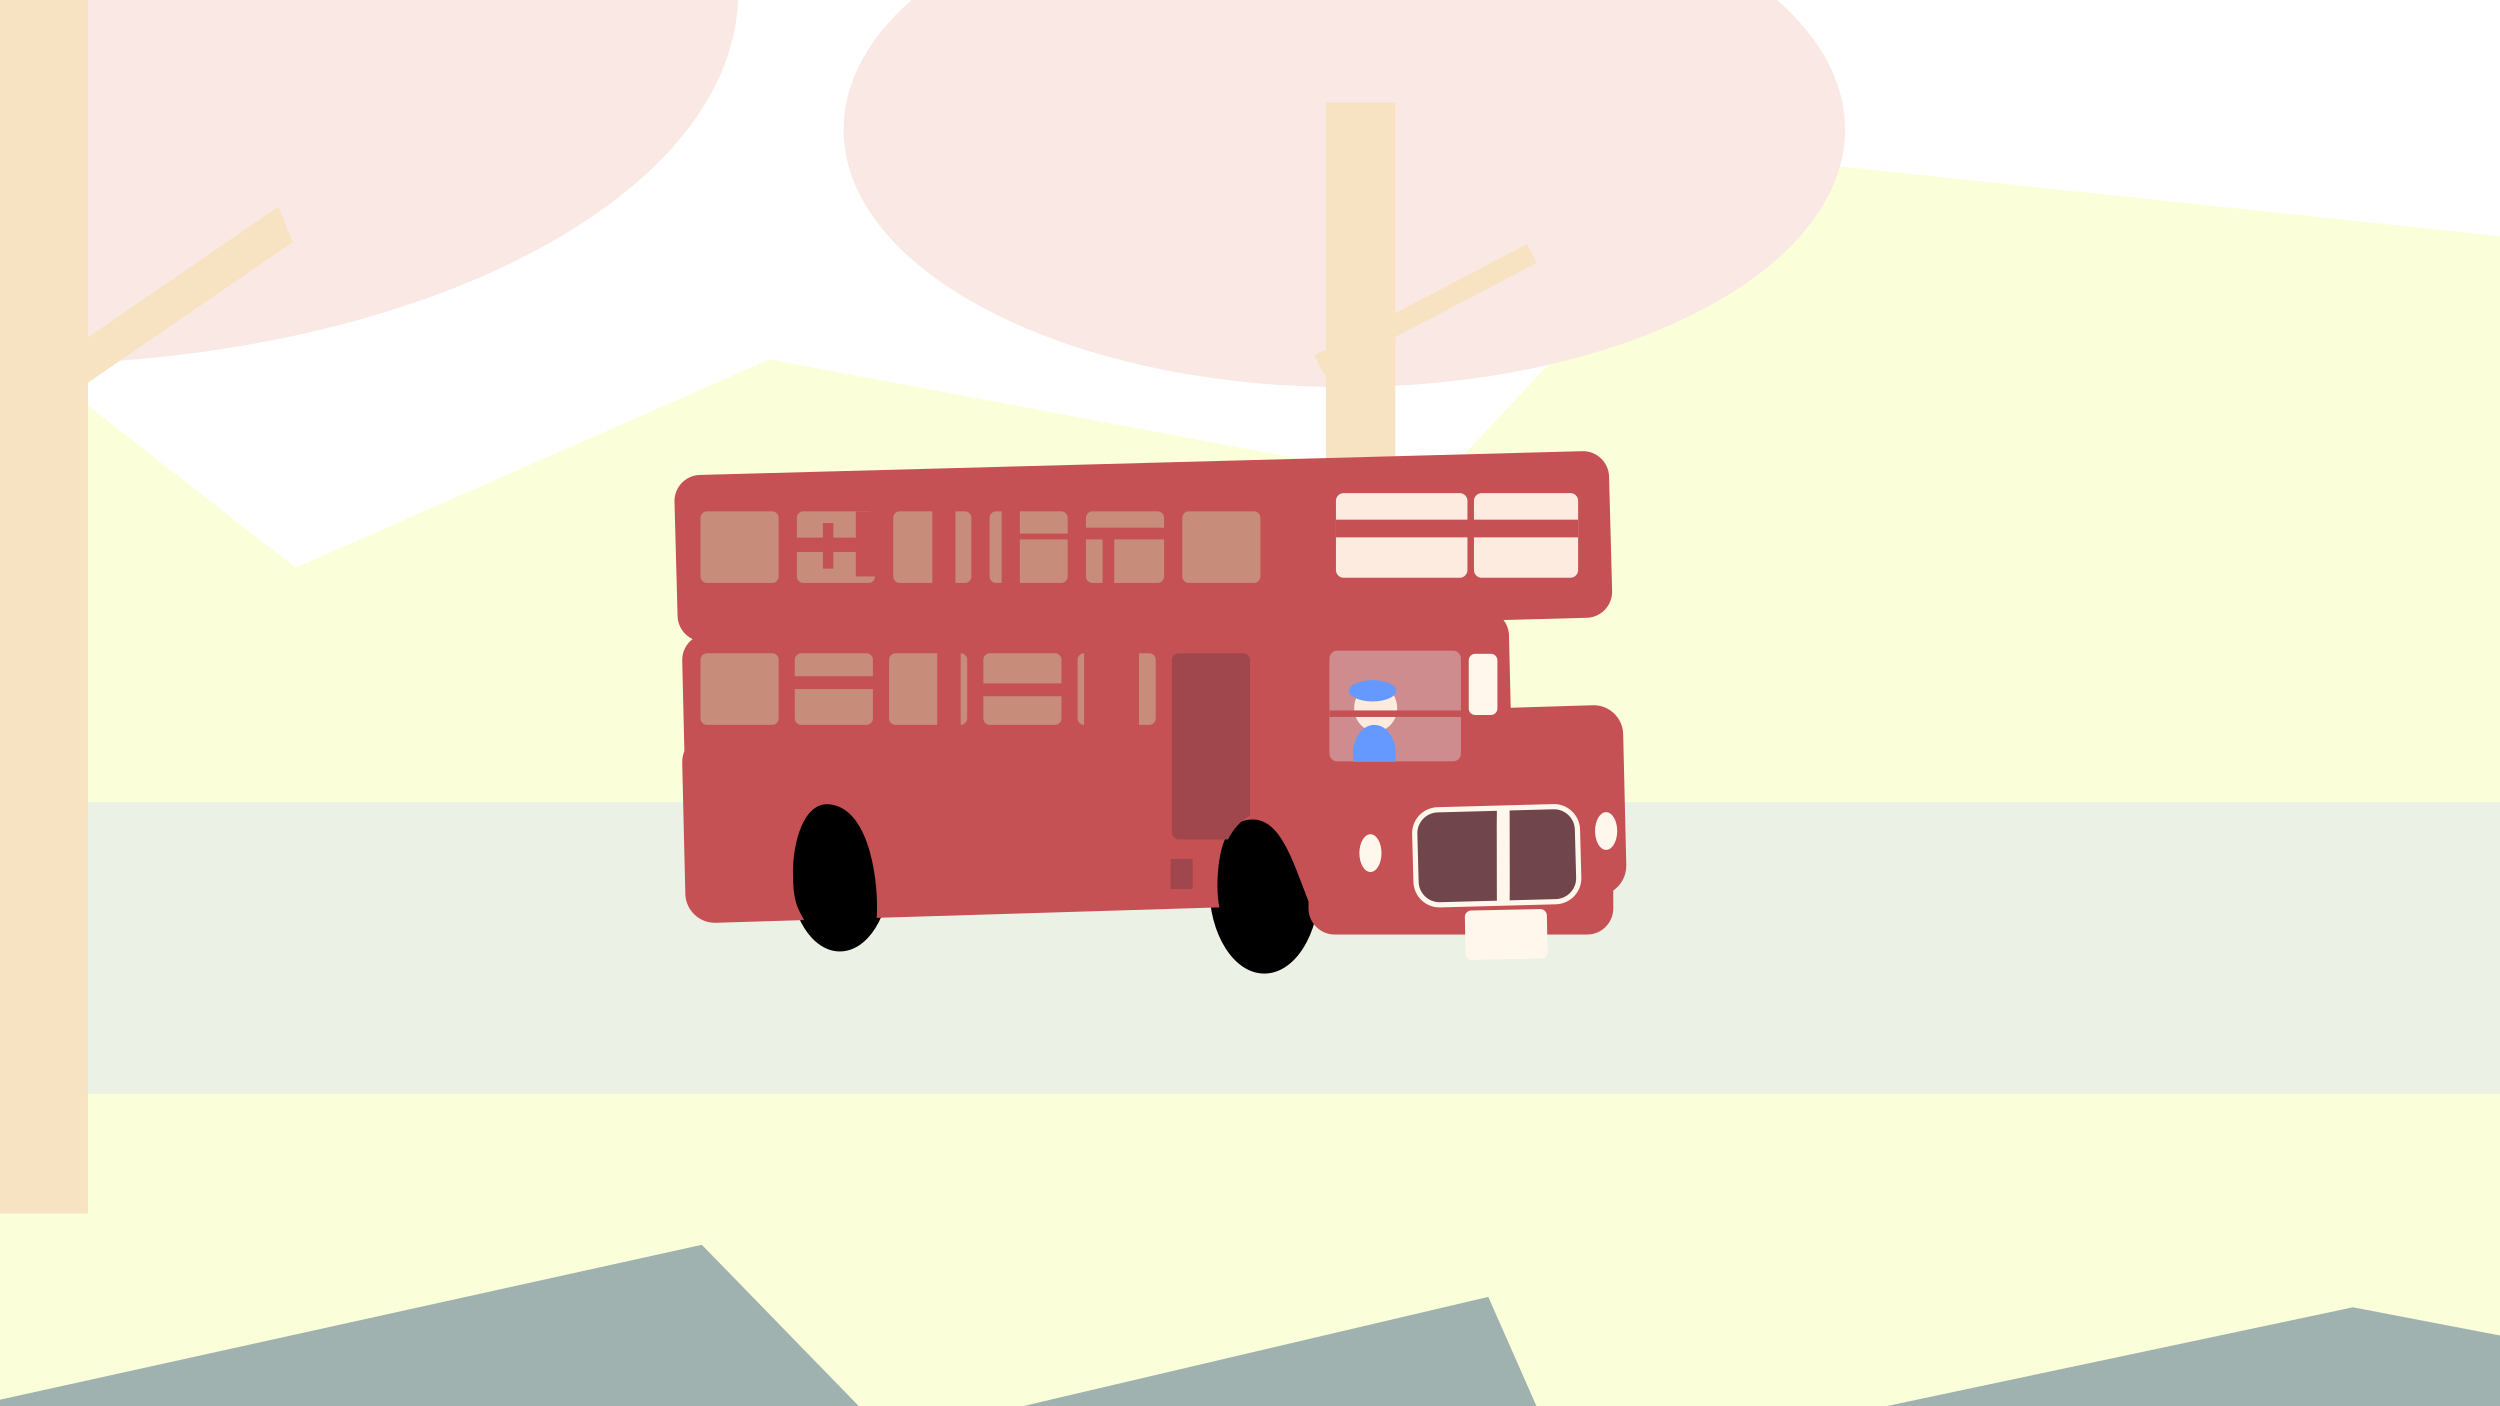 <?xml version="1.0" encoding="UTF-8"?>
<!DOCTYPE svg PUBLIC "-//W3C//DTD SVG 1.1//EN" "http://www.w3.org/Graphics/SVG/1.1/DTD/svg11.dtd">
<!-- Creator: CorelDRAW 2020 (64-Bit) -->
<svg xmlns="http://www.w3.org/2000/svg" xml:space="preserve" width="1920px" height="1080px" version="1.1" shape-rendering="geometricPrecision" text-rendering="geometricPrecision" image-rendering="optimizeQuality" fill-rule="evenodd" clip-rule="evenodd"
viewBox="0 0 1920 1080"
 xmlns:xlink="http://www.w3.org/1999/xlink"
 xmlns:xodm="http://www.corel.com/coreldraw/odm/2003">
 <g id="图层_x0020_1">
  <g id="背景">
   <rect fill="white" width="1920" height="1080"/>
   <polygon fill="#FAFFDA" points="0,258.75 227,436 591,276 1103,372 1339,120 1920,181.41 1920,616 0,616 "/>
   <polygon fill="#ECF1E5" points="1920,616 0,616 0,1080 1920,1080 "/>
   <polygon fill="#FAFFDA" points="0,840 1920,840 1920,1080 0,1080 "/>
   <path fill="#9FB2AF" d="M0 1074.95l539 -118.95 120.65 124 -659.65 0 0 -5.05zm785.22 5.05l357.78 -84 37.06 84 -394.84 0zm663.15 0l358.63 -76 113 21.67 0 54.33 -471.63 0z"/>
   <path fill="#FAE8E4" d="M1364.9 0c33.11,29.22 52.1,63.2 52.1,99.47 0,109.24 -172.17,197.8 -384.55,197.8 -212.38,0 -384.55,-88.56 -384.55,-197.8 0,-36.27 18.98,-70.25 52.1,-99.47l664.9 0z"/>
   <polygon fill="#F7E3C2" points="1018.31,78.67 1071.56,78.67 1071.56,240.46 1172.76,187.44 1180.32,201.88 1071.56,258.86 1071.56,595.98 1018.31,595.98 1018.31,286.76 1016.88,287.51 1009.31,273.07 1018.31,268.36 "/>
  </g>
  <g id="车">
   <path fill="black" d="M971 613.71c23.37,0 42.31,30 42.31,67 0,37 -18.94,67 -42.31,67 -23.37,0 -42.32,-30 -42.32,-67 0,-37 18.95,-67 42.32,-67z"/>
   <path fill="black" d="M645 608.71c21.28,0 38.53,27.31 38.53,61 0,33.69 -17.25,61 -38.53,61 -21.28,0 -38.53,-27.31 -38.53,-61 0,-33.69 17.25,-61 38.53,-61z"/>
   <path fill="#C65154" d="M537.46 364.75l677.76 -18.25c10.99,-0.29 20.23,8.46 20.53,19.46l2.37 87.97c0.29,11 -8.46,20.23 -19.46,20.53l-64 1.72c2.56,3.26 4.13,7.33 4.24,11.78l1.32 55.59 62.98 -1.93c12.58,-0.39 23.11,9.59 23.4,22.17l2.39 100.63c0.19,8.01 -3.81,15.22 -9.99,19.5l0 13.79c0,11 -9,20 -20,20l-194.04 0c-11,0 -20,-9 -20,-20l0 -5.36c-13.42,-34.38 -23.62,-71.4 -51.99,-61.32 -12.07,4.28 -17.97,24.31 -17.97,49.68 0,5.62 0.51,11.04 1.47,16.16l-263.16 8.05c1.74,-23.44 -4.06,-83.98 -36.31,-87.21 -19.78,-1.98 -28,29.22 -28,52 0,22.78 3.23,26.97 8.57,36.92l-67.83 2.07c-12.58,0.39 -23.11,-9.59 -23.41,-22.17l-2.39 -100.63c-0.07,-3.21 0.52,-6.28 1.66,-9.09l-1.66 -69.53c-0.15,-6.65 3,-12.67 7.95,-16.47 -6.62,-3.12 -11.3,-9.78 -11.51,-17.56l-2.37 -87.97c-0.3,-10.99 8.46,-20.23 19.45,-20.53z"/>
   <path fill="#C78C7A" d="M543 501.71l50 0c2.75,0 5,2.25 5,5l0 45c0,2.76 -2.25,5 -5,5l-50 0c-2.75,0 -5,-2.24 -5,-5l0 -45c0,-2.75 2.25,-5 5,-5z"/>
   <path fill="#C78C7A" d="M615.4 501.71l50 0c2.75,0 5,2.25 5,5l0 45c0,2.76 -2.25,5 -5,5l-50 0c-2.75,0 -5,-2.24 -5,-5l0 -45c0,-2.75 2.25,-5 5,-5z"/>
   <path fill="#C78C7A" d="M687.8 501.71l50 0c2.75,0 5,2.25 5,5l0 45c0,2.76 -2.25,5 -5,5l-50 0c-2.75,0 -5,-2.24 -5,-5l0 -45c0,-2.75 2.25,-5 5,-5z"/>
   <path fill="#C78C7A" d="M760.2 501.71l50 0c2.75,0 5,2.25 5,5l0 45c0,2.76 -2.25,5 -5,5l-50 0c-2.75,0 -5,-2.24 -5,-5l0 -45c0,-2.75 2.25,-5 5,-5z"/>
   <path fill="#C78C7A" d="M832.6 501.71l50 0c2.75,0 5,2.25 5,5l0 45c0,2.76 -2.25,5 -5,5l-50 0c-2.75,0 -5,-2.24 -5,-5l0 -45c0,-2.75 2.25,-5 5,-5z"/>
   <path fill="#9F474C" d="M905.45 501.71l49.09 0c3,0 5.46,2.46 5.46,5.46l0 119.26c-6.71,3.4 -12.56,9.84 -16.91,18.28l-37.64 0c-3,0 -5.45,-2.45 -5.45,-5.45l0 -132.09c0,-3 2.45,-5.46 5.45,-5.46z"/>
   <path fill="#C78C7A" d="M543 392.71l50 0c2.75,0 5,2.25 5,5l0 45c0,2.76 -2.25,5 -5,5l-50 0c-2.75,0 -5,-2.24 -5,-5l0 -45c0,-2.75 2.25,-5 5,-5z"/>
   <path fill="#C78C7A" d="M617 392.71l50 0c2.75,0 5,2.25 5,5l0 45c0,2.76 -2.25,5 -5,5l-50 0c-2.75,0 -5,-2.24 -5,-5l0 -45c0,-2.75 2.25,-5 5,-5z"/>
   <path fill="#C78C7A" d="M691 392.71l50 0c2.75,0 5,2.25 5,5l0 45c0,2.76 -2.25,5 -5,5l-50 0c-2.75,0 -5,-2.24 -5,-5l0 -45c0,-2.75 2.25,-5 5,-5z"/>
   <path fill="#C78C7A" d="M765 392.71l50 0c2.75,0 5,2.25 5,5l0 45c0,2.76 -2.25,5 -5,5l-50 0c-2.75,0 -5,-2.24 -5,-5l0 -45c0,-2.75 2.25,-5 5,-5z"/>
   <path fill="#C78C7A" d="M839 392.71l50 0c2.75,0 5,2.25 5,5l0 45c0,2.76 -2.25,5 -5,5l-50 0c-2.75,0 -5,-2.24 -5,-5l0 -45c0,-2.75 2.25,-5 5,-5z"/>
   <path fill="#C78C7A" d="M913 392.71l50 0c2.75,0 5,2.25 5,5l0 45c0,2.76 -2.25,5 -5,5l-50 0c-2.75,0 -5,-2.24 -5,-5l0 -45c0,-2.75 2.25,-5 5,-5z"/>
   <path fill="#FEEBE0" d="M1031.91 378.71l89.18 0c3.25,0 5.91,2.66 5.91,5.91l0 53.18c0,3.26 -2.66,5.91 -5.91,5.91l-89.18 0c-3.25,0 -5.91,-2.65 -5.91,-5.91l0 -53.18c0,-3.25 2.66,-5.91 5.91,-5.91z"/>
   <path fill="#FEEBE0" d="M1137.91 378.71l68.18 0c3.25,0 5.91,2.66 5.91,5.91l0 53.18c0,3.26 -2.66,5.91 -5.91,5.91l-68.18 0c-3.25,0 -5.91,-2.65 -5.91,-5.91l0 -53.18c0,-3.25 2.66,-5.91 5.91,-5.91z"/>
   <polygon fill="#C65154" points="606,519.34 674.8,519.34 674.8,529.21 606,529.21 "/>
   <polygon fill="#C65154" points="750,524.84 820.4,524.84 820.4,534.71 750,534.71 "/>
   <path fill="#FFF7EC" d="M1129.91 699.25l52.99 -1.07c2.75,-0.05 5.04,2.15 5.1,4.9l0.56 27.99c0.06,2.75 -2.15,5.05 -4.89,5.1l-53 1.07c-2.75,0.06 -5.04,-2.14 -5.1,-4.89l-0.56 -28c-0.06,-2.75 2.15,-5.04 4.9,-5.1z"/>
   <path fill="#CF8C8E" d="M1027 499.71l89 0c3.3,0 6,2.7 6,6l0 73c0,3.3 -2.7,6 -6,6l-89 0c-3.3,0 -6,-2.7 -6,-6l0 -73c0,-3.3 2.7,-6 6,-6z"/>
   <path fill="#CF8C8E" d="M1071.38 584.71l-31.76 0c-0.4,-1.9 -0.62,-3.92 -0.62,-6 0,-12.15 7.39,-22 16.5,-22 9.11,0 16.5,9.85 16.5,22 0,2.08 -0.22,4.1 -0.62,6z"/>
   <path fill="#FFF7EC" d="M1133 502.12l12 0c2.75,0 5,2.24 5,5l0 37c0,2.75 -2.25,5 -5,5l-12 0c-2.75,0 -5,-2.25 -5,-5l0 -37c0,-2.76 2.25,-5 5,-5z"/>
   <path fill="#FFF7EC" d="M1103.98 619.92l88.97 -2.39c10.99,-0.29 20.23,8.46 20.53,19.46l0.99 36.98c0.3,11 -8.46,20.24 -19.45,20.53l-88.97 2.4c-11,0.29 -20.24,-8.46 -20.53,-19.46l-1 -36.99c-0.29,-10.99 8.46,-20.23 19.46,-20.53z"/>
   <path fill="#71454C" d="M1104.09 623.92c-8.78,0.24 -15.8,7.65 -15.57,16.43l1 36.98c0.23,8.78 7.64,15.8 16.42,15.57l43.68 -1.18c-0.02,-1.58 -0.04,-3.22 -0.04,-4.91l-0.08 -54.41c-0.01,-3.43 0.03,-6.72 0.1,-9.7l-45.51 1.22zm55.31 67.54l35.51 -0.95c8.77,-0.24 15.8,-7.65 15.56,-16.43l-0.99 -36.99c-0.23,-8.78 -7.64,-15.8 -16.42,-15.56l-33.68 0.91c0.02,1.66 0.03,3.39 0.04,5.18l0.08 54.41c0,3.32 -0.03,6.52 -0.1,9.43z"/>
   <path fill="#FFF7EC" d="M1052.5 640.71c4.69,0 8.5,6.5 8.5,14.5 0,8.01 -3.81,14.5 -8.5,14.5 -4.7,0 -8.5,-6.49 -8.5,-14.5 0,-8 3.8,-14.5 8.5,-14.5z"/>
   <path fill="#FFF7EC" d="M1233.5 623.72c4.69,0 8.5,6.49 8.5,14.49 0,8.01 -3.81,14.5 -8.5,14.5 -4.7,0 -8.5,-6.49 -8.5,-14.5 0,-8 3.8,-14.49 8.5,-14.49z"/>
   <path fill="#FEEBE0" d="M1056.5 525.71c9.11,0 16.5,8.06 16.5,18 0,9.95 -7.39,18 -16.5,18 -9.11,0 -16.5,-8.05 -16.5,-18 0,-9.94 7.39,-18 16.5,-18z"/>
   <path fill="#6699FF" d="M1054.15 522.3c10.03,0 18.16,3.67 18.16,8.21 0,4.53 -8.13,8.2 -18.16,8.2 -10.02,0 -18.15,-3.67 -18.15,-8.2 0,-4.54 8.13,-8.21 18.15,-8.21z"/>
   <path fill="#C65154" d="M1021 545.62l101 0 0 5 -101 0 0 -5zm5 -146.53l186 0 0 13.62 -186 0 0 -13.62z"/>
   <path fill="#6699FF" d="M1071.38 584.71l-31.76 0c-0.4,-1.9 -0.62,-3.92 -0.62,-6 0,-12.15 7.39,-22 16.5,-22 9.11,0 16.5,9.85 16.5,22 0,2.08 -0.22,4.1 -0.62,6z"/>
   <path fill="#C65154" d="M609 412.91l23 0 0 -11.2 8 0 0 11.2 17.26 0 0 -20.2 17.74 0 0 20.2 0 11 0 18.8 -17.74 0 0 -18.8 -17.26 0 0 12.8 -8 0 0 -12.8 -23 0 0 -11zm223.6 81.8l42.16 0 0 69 -42.16 0 0 -69zm-112.84 0l18.04 0 0 69 -18.04 0 0 -69zm136 -80.43l0 39.43 -9 0 0 -39.43 -18.76 0 0 -9 72 0 0 9 -44.24 0zm-72.5 -4.5l41.74 0 0 4.5 -41.74 0 0 41.43 -14 0 0 -71 14 0 0 25.07zm-67.26 -25.07l17.76 0 0 71 -17.76 0 0 -71z"/>
   <polygon fill="#9F474C" points="899,659.71 916,659.71 916,682.71 899,682.71 "/>
   <animateTransform  attributeType="XML"
   attributeName="transform"
   type='translate'
   from="-1000 0" to="1000 0"
   dur="5s"/> 
  </g>
  <g id="前景">
   <path fill="#FAE8E4" d="M566.85 0c-6.21,155.18 -252.68,280 -555.85,280 -3.68,0 -7.34,-0.04 -11,-0.07l0 -279.93 566.85 0z"/>
   <polygon fill="#F7E3C2" points="67.55,0 67.55,259.04 213.87,158.68 224.8,186 67.55,293.86 67.55,932 0,932 0,0 "/>
  </g>
 </g>
</svg>
